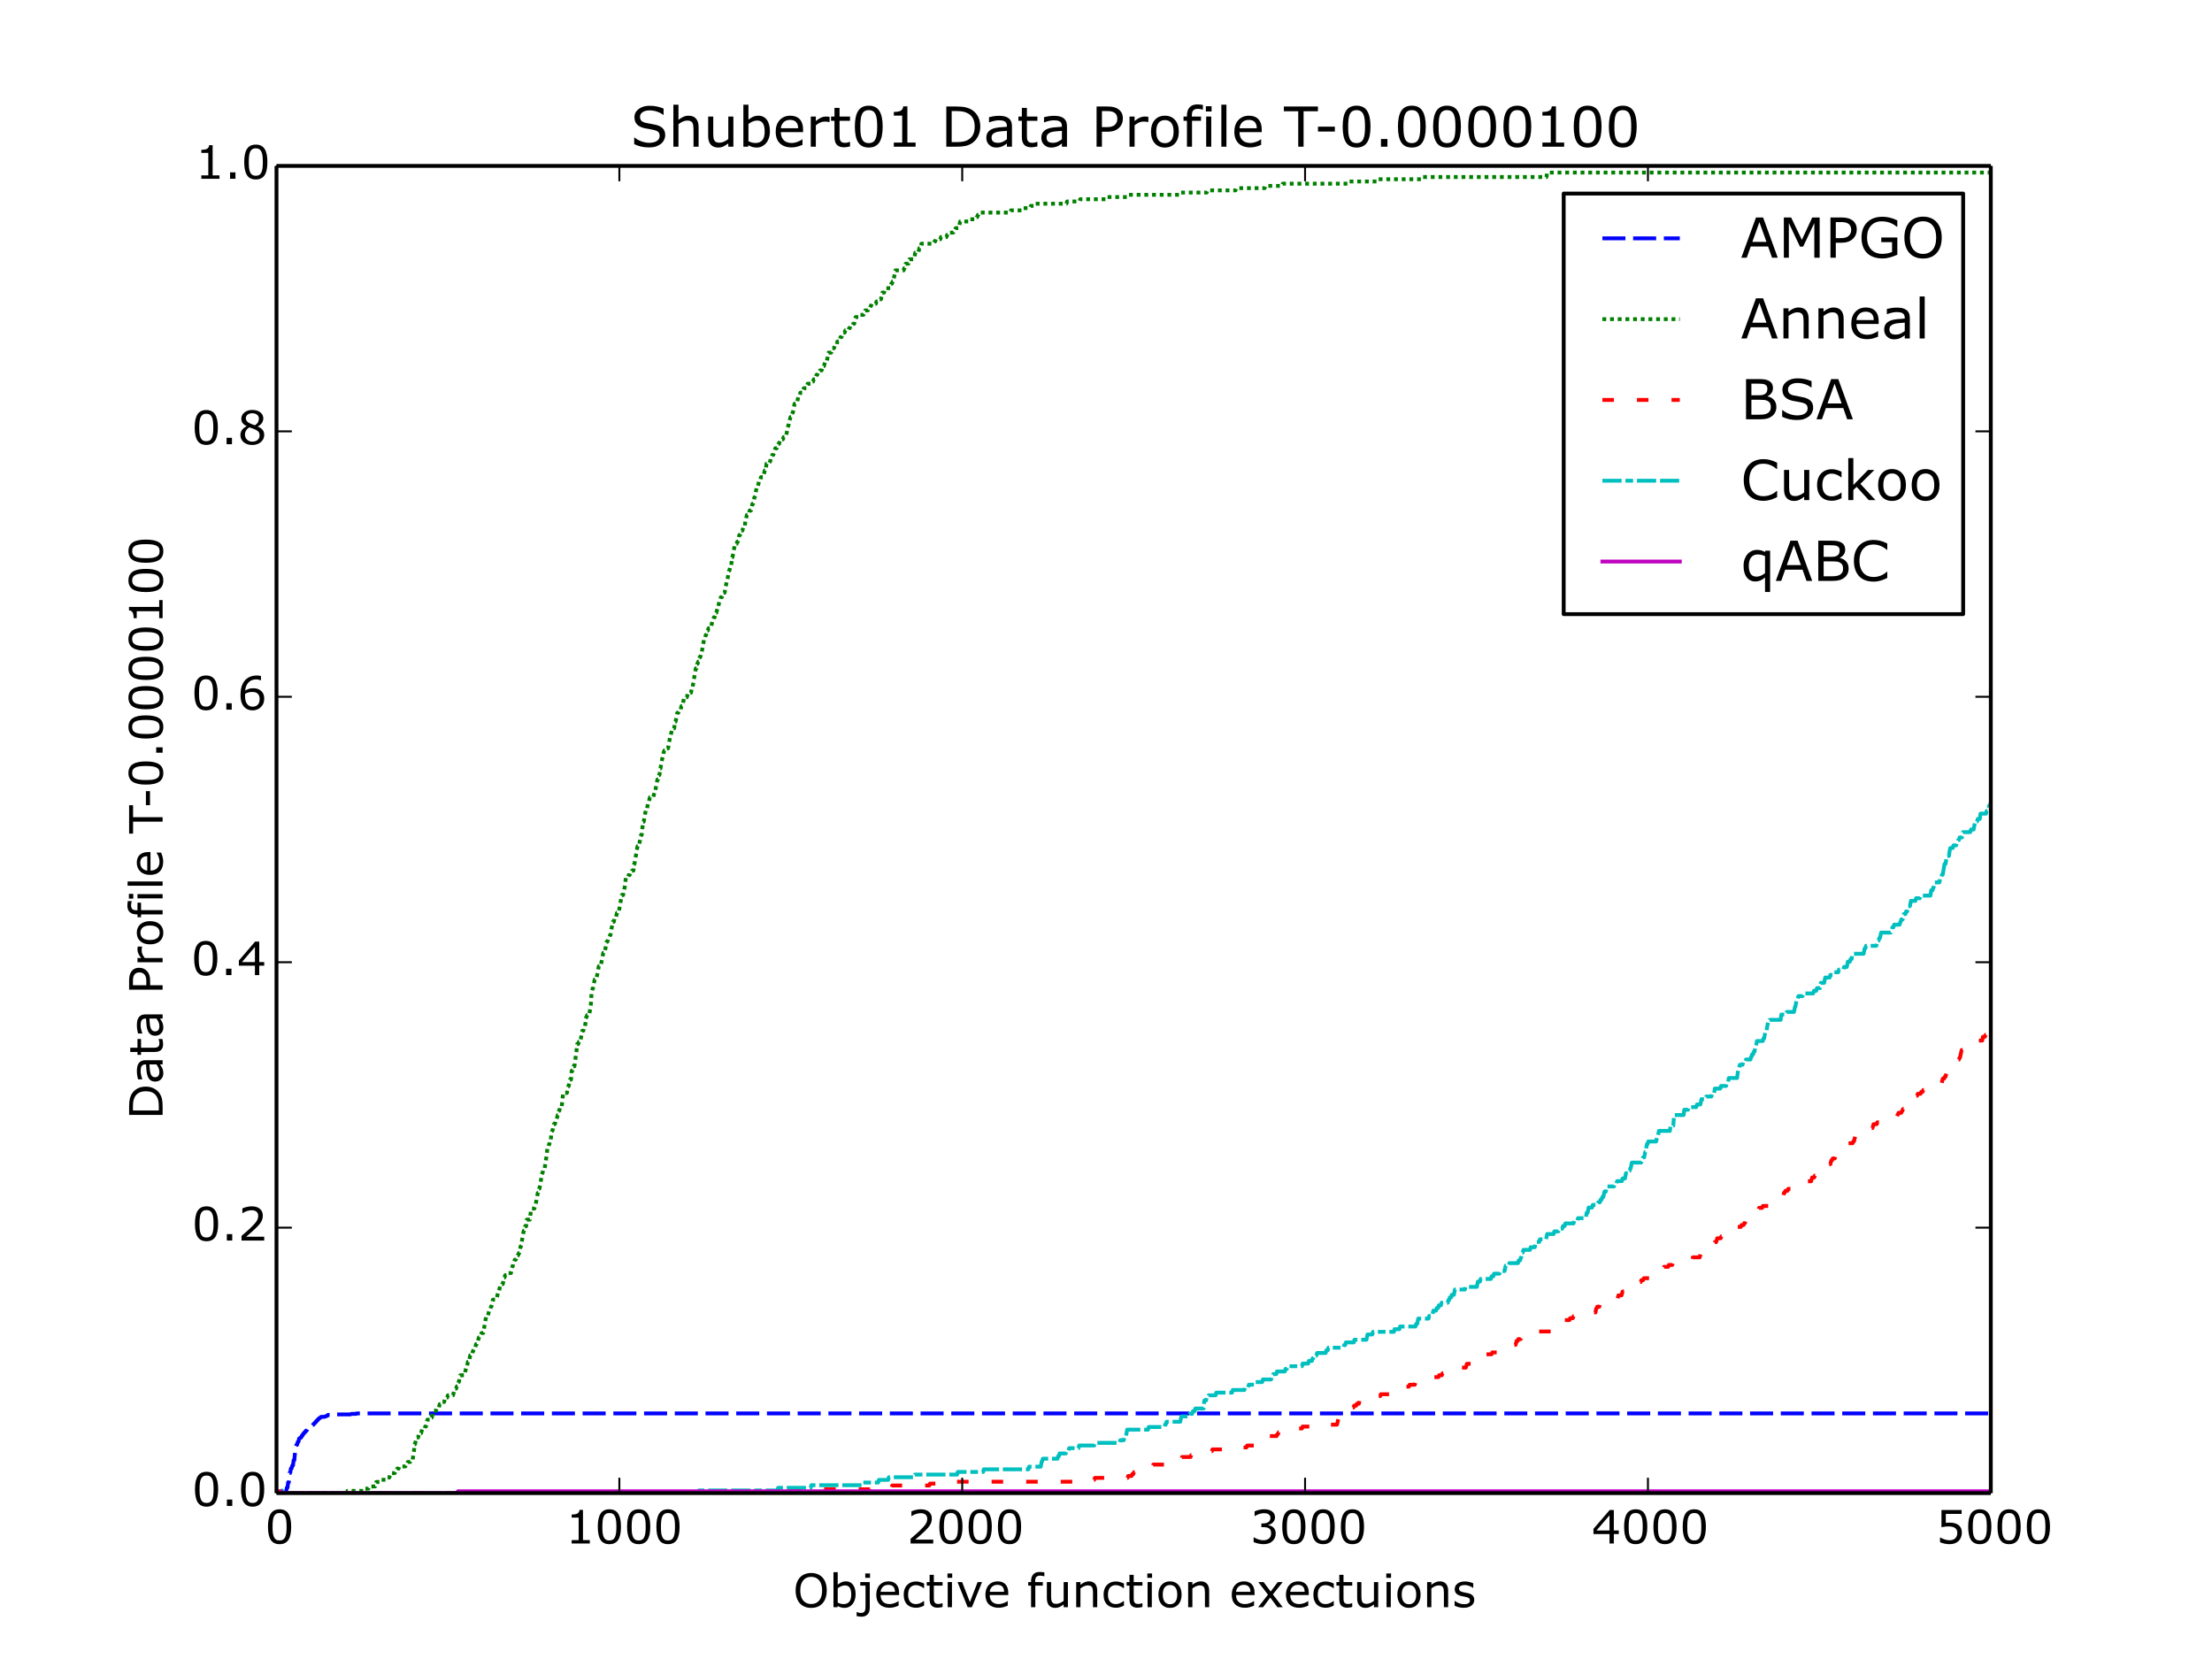 <?xml version="1.0" encoding="utf-8" standalone="no"?>
<!DOCTYPE svg PUBLIC "-//W3C//DTD SVG 1.1//EN"
  "http://www.w3.org/Graphics/SVG/1.1/DTD/svg11.dtd">
<!-- Created with matplotlib (http://matplotlib.org/) -->
<svg height="432pt" version="1.1" viewBox="0 0 576 432" width="576pt" xmlns="http://www.w3.org/2000/svg" xmlns:xlink="http://www.w3.org/1999/xlink">
 <defs>
  <style type="text/css">
*{stroke-linecap:butt;stroke-linejoin:round;}
  </style>
 </defs>
 <g id="figure_1">
  <g id="patch_1">
   <path d="
M0 432
L576 432
L576 0
L0 0
z
" style="fill:#ffffff;"/>
  </g>
  <g id="axes_1">
   <g id="patch_2">
    <path d="
M72 388.8
L518.4 388.8
L518.4 43.2
L72 43.2
z
" style="fill:#ffffff;"/>
   </g>
   <g id="line2d_1">
    <path clip-path="url(#p7ff5b81e1d)" d="
M72 388.672
L72.268 388.672
L72.446 388.8
L73.428 388.8
L73.607 388.672
L74.143 388.672
L74.321 388.544
L74.5 388.544
L74.678 387.391
L74.857 387.391
L75.035 385.982
L75.214 385.982
L75.393 383.548
L75.571 383.548
L75.75 382.395
L75.928 382.395
L76.107 381.627
L76.285 381.627
L76.464 380.218
L76.643 380.218
L76.821 378.296
L77 378.296
L77.178 376.247
L77.357 376.247
L77.535 375.478
L77.714 375.478
L77.892 374.581
L78.071 374.581
L78.25 374.325
L78.428 374.325
L78.607 373.813
L78.785 373.813
L78.964 373.301
L79.142 373.301
L79.321 372.916
L79.499 372.916
L79.678 372.532
L79.857 372.532
L80.035 372.02
L80.214 372.02
L80.392 371.891
L80.571 371.891
L80.749 371.507
L80.928 371.507
L81.107 371.251
L81.285 371.251
L81.464 370.995
L81.642 370.995
L81.821 370.611
L81.999 370.611
L82.178 370.226
L82.356 370.226
L82.535 369.842
L82.714 369.842
L82.892 369.458
L83.071 369.458
L83.249 369.201
L83.428 369.201
L83.606 368.945
L84.499 368.945
L84.678 368.817
L84.856 368.817
L85.035 368.689
L85.213 368.689
L85.392 368.433
L86.285 368.433
L86.463 368.305
L91.284 368.305
L91.463 368.177
L92.713 368.177
L92.891 368.049
L518.311 368.049
L518.311 368.049" style="fill:none;stroke:#0000ff;stroke-dasharray:6,2;stroke-dashoffset:0.0;"/>
   </g>
   <g id="line2d_2">
    <path clip-path="url(#p7ff5b81e1d)" d="
M72 388.8
L90.302 388.8
L90.481 388.221
L94.677 388.221
L94.856 387.642
L95.927 387.642
L96.106 387.063
L97.713 387.063
L97.981 385.906
L99.052 385.906
L99.23 385.327
L100.748 385.327
L100.927 384.748
L101.373 384.748
L101.552 384.169
L101.82 384.169
L101.998 383.59
L102.802 383.59
L102.98 383.011
L103.248 383.011
L103.427 382.432
L103.784 382.432
L103.962 381.853
L105.569 381.853
L105.748 381.274
L106.016 381.274
L106.194 380.695
L106.819 380.695
L106.998 380.117
L107.444 380.117
L107.801 377.801
L107.98 376.064
L108.069 376.064
L108.426 374.328
L108.873 374.328
L109.14 373.17
L109.676 373.17
L109.944 372.012
L110.569 372.012
L110.748 371.433
L110.926 371.433
L111.283 369.696
L111.908 369.696
L112.087 369.118
L112.444 369.118
L112.801 367.381
L113.515 367.381
L113.694 366.802
L114.229 366.802
L114.497 365.644
L114.944 365.644
L115.122 365.065
L115.658 365.065
L115.926 363.908
L116.461 363.908
L116.64 363.329
L117.979 363.329
L118.247 362.171
L118.336 362.171
L118.515 361.592
L118.783 361.592
L118.961 361.013
L119.14 361.013
L119.408 359.855
L119.497 359.855
L119.854 358.119
L121.015 358.119
L121.193 356.961
L121.461 355.803
L121.64 355.803
L121.818 354.645
L122.086 354.645
L122.443 352.909
L122.89 352.909
L123.157 351.751
L123.247 351.751
L123.425 351.172
L123.693 351.172
L123.961 350.014
L124.14 350.014
L124.318 349.435
L124.407 349.435
L124.675 348.277
L124.764 348.277
L124.943 347.698
L125.211 347.698
L125.389 347.12
L125.836 347.12
L126.639 342.488
L127.086 342.488
L127.354 341.331
L127.443 341.331
L127.621 340.752
L127.711 340.752
L127.889 340.173
L127.979 340.173
L128.336 338.436
L129.139 338.436
L129.318 337.857
L129.407 337.857
L129.764 336.121
L129.943 336.121
L130.211 334.963
L130.568 334.963
L130.746 334.384
L130.925 334.384
L131.282 332.647
L131.371 332.647
L131.55 332.068
L131.907 332.068
L132.085 331.489
L133.068 331.489
L133.425 329.753
L133.514 329.753
L133.692 328.595
L133.871 328.595
L134.05 328.016
L134.317 328.016
L134.496 327.437
L134.585 327.437
L134.764 326.858
L134.942 326.858
L135.121 326.279
L135.21 326.279
L135.567 324.543
L135.657 324.543
L136.371 320.49
L136.46 320.49
L136.728 319.333
L136.996 319.333
L137.174 317.596
L137.978 317.596
L138.246 315.28
L138.335 315.28
L138.514 314.702
L139.139 314.702
L139.317 314.123
L139.406 314.123
L140.031 310.649
L140.121 310.649
L140.388 309.491
L140.478 309.491
L141.192 305.439
L141.281 305.439
L141.549 304.281
L141.817 304.281
L142.353 300.808
L142.531 299.071
L142.71 299.071
L142.978 297.914
L143.067 297.914
L143.245 296.756
L143.424 296.756
L143.603 295.019
L143.781 294.44
L143.87 294.44
L144.228 292.704
L144.495 292.704
L144.763 291.546
L144.942 291.546
L145.21 290.388
L145.299 290.388
L145.567 289.23
L145.656 289.23
L145.835 288.072
L146.281 288.072
L146.638 284.599
L147.62 284.599
L147.977 282.862
L148.067 282.862
L148.424 281.126
L148.692 281.126
L148.87 278.81
L149.049 278.81
L149.316 277.652
L149.584 277.652
L150.12 273.6
L150.299 271.863
L150.566 271.863
L150.745 271.284
L151.102 271.284
L151.638 268.39
L151.906 268.39
L152.173 267.232
L152.352 267.232
L152.62 264.917
L152.709 264.917
L152.888 264.338
L153.423 264.338
L153.602 263.18
L153.87 261.443
L154.048 258.549
L154.316 257.391
L154.405 257.391
L154.852 255.075
L154.941 255.075
L155.12 254.496
L155.388 254.496
L155.923 251.602
L156.459 251.602
L156.637 250.444
L157.084 248.129
L157.441 248.129
L157.977 245.234
L158.155 245.234
L158.334 244.655
L158.423 244.655
L158.602 244.076
L158.691 244.076
L158.869 243.497
L158.959 243.497
L159.137 242.34
L159.584 240.024
L159.852 240.024
L160.03 238.866
L160.387 238.866
L160.655 237.709
L160.834 237.709
L161.012 237.13
L161.191 237.13
L161.905 233.077
L162.262 233.077
L162.441 231.92
L162.53 231.92
L162.708 230.762
L162.798 230.183
L162.976 228.446
L163.512 228.446
L163.691 227.867
L163.958 227.867
L164.137 227.288
L164.405 227.288
L164.583 226.71
L164.94 226.71
L165.119 224.973
L165.208 224.973
L166.012 220.342
L166.369 220.342
L166.905 217.447
L167.083 217.447
L167.44 213.974
L167.619 213.974
L168.244 210.501
L168.512 210.501
L168.69 209.343
L168.869 208.764
L168.958 208.764
L169.226 207.606
L170.119 207.606
L170.387 206.448
L170.565 206.448
L170.744 205.29
L171.19 202.975
L171.369 202.975
L171.636 201.817
L171.726 201.817
L171.904 200.08
L171.994 200.08
L172.172 198.923
L172.529 197.186
L172.619 197.186
L172.797 196.028
L172.976 195.449
L173.333 195.449
L173.511 194.87
L173.958 194.87
L174.583 191.397
L174.672 191.397
L174.94 190.239
L175.118 190.239
L175.297 189.66
L175.565 189.66
L175.743 187.924
L175.922 187.924
L176.368 185.608
L176.636 185.608
L176.815 185.029
L177.172 185.029
L177.44 183.871
L177.708 183.871
L178.154 181.556
L178.868 181.556
L179.136 180.398
L179.94 180.398
L180.118 179.24
L180.297 179.24
L181.189 174.03
L181.368 174.03
L181.547 172.872
L181.636 172.872
L181.814 172.293
L181.993 172.293
L182.172 171.136
L182.35 171.136
L182.618 169.978
L182.707 169.978
L183.332 166.505
L183.511 166.505
L183.779 165.347
L183.868 165.347
L184.046 164.189
L184.314 164.189
L184.493 163.61
L185.118 163.61
L185.564 161.294
L185.743 161.294
L185.921 160.716
L186.1 160.716
L186.368 159.558
L186.546 159.558
L186.814 158.4
L186.993 158.4
L187.171 157.242
L187.35 156.663
L187.439 156.663
L187.707 155.506
L187.975 155.506
L188.153 154.927
L188.243 154.927
L188.421 154.348
L188.689 154.348
L189.225 151.453
L189.314 151.453
L189.85 148.559
L189.939 148.559
L190.207 147.401
L190.385 147.401
L190.653 145.085
L190.742 145.085
L191.278 142.191
L191.546 142.191
L191.724 141.612
L191.814 141.612
L191.992 141.033
L192.171 141.033
L192.528 139.296
L192.707 139.296
L192.974 138.139
L193.332 138.139
L193.599 136.981
L193.956 136.981
L194.135 135.244
L194.224 135.244
L194.492 134.086
L194.939 134.086
L195.206 132.929
L195.564 132.929
L195.921 131.192
L196.099 131.192
L196.456 129.455
L196.546 129.455
L196.992 127.14
L197.26 127.14
L197.617 125.403
L197.885 125.403
L198.153 124.245
L198.778 124.245
L199.135 122.509
L199.403 122.509
L199.581 120.772
L200.295 120.772
L200.474 120.193
L200.563 120.193
L200.742 119.035
L200.92 119.035
L201.099 118.456
L201.367 118.456
L201.635 117.298
L201.724 117.298
L201.902 116.72
L202.26 116.72
L202.438 116.141
L202.527 116.141
L202.706 115.562
L202.884 115.562
L203.152 114.404
L203.867 114.404
L204.045 113.825
L204.402 113.825
L204.581 113.246
L204.759 113.246
L205.206 110.931
L205.295 110.931
L205.474 109.773
L205.563 109.773
L205.831 108.615
L206.099 108.615
L206.366 107.457
L206.456 107.457
L206.902 105.142
L207.17 105.142
L207.348 104.563
L207.616 104.563
L207.973 102.826
L208.241 102.826
L208.42 102.247
L209.045 102.247
L209.313 101.089
L210.027 101.089
L210.295 99.932
L211.277 99.932
L211.455 99.353
L211.723 99.353
L211.902 98.774
L212.348 98.774
L212.616 97.616
L212.795 97.616
L212.973 97.037
L213.33 97.037
L213.509 96.458
L213.955 96.458
L214.223 95.3
L214.58 95.3
L214.848 94.143
L215.294 94.143
L215.741 91.827
L216.455 91.827
L216.723 90.669
L217.169 90.669
L217.348 90.091
L217.794 90.091
L218.062 88.933
L218.598 88.933
L218.866 87.775
L219.133 87.775
L219.312 87.196
L219.401 87.196
L219.58 86.617
L219.937 86.617
L220.116 86.038
L220.919 86.038
L221.098 85.459
L221.276 85.459
L221.455 84.88
L221.99 84.88
L222.169 84.302
L222.437 84.302
L222.794 82.565
L223.776 82.565
L223.955 81.986
L224.847 81.986
L225.026 81.407
L225.115 81.407
L225.294 80.828
L226.008 80.828
L226.187 80.249
L226.544 80.249
L226.722 79.67
L226.812 79.67
L226.99 79.091
L228.061 79.091
L228.24 78.513
L228.508 78.513
L228.686 77.934
L229.401 77.934
L229.758 76.197
L230.204 76.197
L230.383 75.618
L230.472 75.618
L230.651 75.039
L231.811 75.039
L232.079 73.881
L232.258 73.881
L232.436 73.302
L232.615 73.302
L233.15 70.408
L235.293 70.408
L235.472 69.829
L235.561 69.829
L235.829 68.671
L236.543 68.671
L236.811 67.514
L237.882 67.514
L238.061 66.935
L238.15 66.935
L238.329 65.777
L239.132 65.777
L239.4 64.619
L239.668 64.619
L239.936 63.461
L243.15 63.461
L243.328 62.882
L243.507 62.882
L243.685 62.303
L244.846 62.303
L245.025 61.725
L246.453 61.725
L246.632 61.146
L246.721 61.146
L246.9 60.567
L248.239 60.567
L248.417 59.988
L248.685 59.988
L248.864 59.409
L249.667 59.409
L250.024 57.672
L252.256 57.672
L252.435 57.093
L254.131 57.093
L254.31 56.515
L254.488 56.515
L254.667 55.936
L254.756 55.936
L254.935 55.357
L263.059 55.357
L263.238 54.778
L266.005 54.778
L266.184 54.199
L268.237 54.199
L268.416 53.62
L269.398 53.62
L269.577 53.041
L277.701 53.041
L277.88 52.462
L281.094 52.462
L281.272 51.883
L288.147 51.883
L288.325 51.304
L293.593 51.304
L293.772 50.726
L307.253 50.726
L307.431 50.147
L314.217 50.147
L314.395 49.568
L321.716 49.568
L321.895 48.989
L329.305 48.989
L329.484 48.41
L333.858 48.41
L334.037 47.831
L351 47.831
L351.179 47.252
L358.5 47.252
L358.678 46.673
L370.106 46.673
L370.284 46.094
L402.693 46.094
L402.872 44.937
L518.311 44.937
L518.311 44.937" style="fill:none;stroke:#008000;stroke-dasharray:1,1;stroke-dashoffset:0.0;"/>
   </g>
   <g id="line2d_3">
    <path clip-path="url(#p7ff5b81e1d)" d="
M72 388.8
L72.268 388.8
L72.446 388.305
L73.071 388.305
L73.25 388.8
L200.474 388.8
L200.652 388.305
L205.831 388.305
L206.009 387.81
L226.544 387.81
L226.722 387.315
L232.168 387.315
L232.347 386.819
L241.989 386.819
L242.168 386.324
L246.185 386.324
L246.364 385.829
L283.951 385.829
L284.129 385.334
L284.933 385.334
L285.111 384.839
L293.593 384.839
L293.772 384.344
L294.664 384.344
L294.843 383.849
L295.111 383.849
L295.289 383.354
L295.914 383.354
L296.093 382.858
L298.593 382.858
L298.771 382.363
L299.218 382.363
L299.396 381.868
L300.11 381.868
L300.289 381.373
L303.235 381.373
L303.414 380.878
L306.271 380.878
L306.449 380.383
L307.61 380.383
L307.788 379.393
L310.02 379.393
L310.199 378.897
L311.985 378.897
L312.163 378.402
L315.02 378.402
L315.199 377.907
L315.556 377.907
L315.734 377.412
L318.948 377.412
L319.127 376.917
L324.573 376.917
L324.752 376.422
L326.805 376.422
L326.984 375.927
L327.787 375.927
L327.966 375.432
L328.144 375.432
L328.323 374.936
L329.484 374.936
L329.751 373.946
L332.43 373.946
L332.608 373.451
L332.787 373.451
L332.965 372.956
L334.305 372.956
L334.483 372.461
L335.555 372.461
L335.733 371.966
L339.036 371.966
L339.215 371.47
L343.322 371.47
L343.5 370.975
L348.143 370.975
L348.5 369.49
L348.857 369.49
L349.036 368.995
L349.661 368.995
L349.929 368.005
L350.643 368.005
L350.821 367.509
L351.536 367.509
L351.714 367.014
L351.804 367.014
L351.982 366.519
L352.428 366.519
L352.607 366.024
L353.143 366.024
L353.321 365.529
L353.857 365.529
L354.036 364.539
L356.357 364.539
L356.535 364.044
L357.696 364.044
L357.875 363.548
L359.392 363.548
L359.571 363.053
L362.874 363.053
L363.142 362.063
L363.588 362.063
L363.767 361.568
L364.571 361.568
L364.749 361.073
L366.892 361.073
L367.07 360.578
L368.41 360.578
L368.588 360.083
L368.767 360.083
L368.945 359.587
L369.66 359.587
L369.838 359.092
L370.82 359.092
L370.999 358.597
L374.57 358.597
L374.748 358.102
L375.463 358.102
L375.641 357.607
L376.713 357.607
L376.98 356.617
L379.123 356.617
L379.302 356.121
L381.712 356.121
L381.98 355.131
L384.48 355.131
L384.659 354.636
L385.462 354.636
L385.641 354.141
L385.819 354.141
L385.998 353.151
L386.891 353.151
L387.069 352.656
L388.408 352.656
L388.587 352.16
L389.926 352.16
L390.105 351.665
L390.462 351.665
L390.64 351.17
L390.997 351.17
L391.176 350.675
L391.801 350.675
L391.98 350.18
L394.658 350.18
L394.926 349.19
L395.194 349.19
L395.372 348.695
L395.997 348.695
L396.176 348.199
L396.801 348.199
L396.979 347.704
L398.586 347.704
L398.854 346.714
L404.479 346.714
L404.657 346.219
L405.907 346.219
L406.086 345.724
L406.354 345.724
L406.621 344.734
L406.8 344.734
L406.979 343.743
L408.675 343.743
L408.853 343.248
L409.568 343.248
L409.746 342.753
L411.8 342.753
L411.978 342.258
L412.692 342.258
L412.871 341.763
L415.46 341.763
L415.639 340.772
L415.728 340.772
L415.907 340.277
L416.442 340.277
L416.799 338.792
L418.942 338.792
L419.121 338.297
L421.174 338.297
L421.442 337.307
L422.245 337.307
L422.513 336.316
L423.138 336.316
L423.406 335.326
L424.477 335.326
L424.656 334.831
L425.46 334.831
L425.638 334.336
L426.888 334.336
L427.067 333.841
L427.245 333.841
L427.424 333.346
L427.87 333.346
L428.049 332.85
L431.352 332.85
L431.531 332.355
L431.798 332.355
L432.156 330.87
L432.602 330.87
L432.78 330.375
L433.138 330.375
L433.316 329.88
L434.388 329.88
L434.566 329.385
L435.459 329.385
L435.637 328.889
L436.352 328.889
L436.53 328.394
L440.548 328.394
L440.816 327.404
L442.601 327.404
L442.869 326.414
L442.958 326.414
L443.316 324.928
L443.405 324.928
L443.583 324.433
L445.815 324.433
L445.994 323.938
L446.351 323.938
L446.53 323.443
L446.887 323.443
L447.155 322.453
L448.047 322.453
L448.226 321.958
L448.404 321.958
L448.583 321.462
L449.297 321.462
L449.476 320.967
L450.101 320.967
L450.369 319.977
L451.708 319.977
L451.886 319.482
L453.315 319.482
L453.493 318.987
L454.029 318.987
L454.208 318.492
L454.386 318.492
L454.565 317.501
L454.833 317.501
L455.011 317.006
L456.172 317.006
L456.35 316.511
L457.065 316.511
L457.243 316.016
L457.422 316.016
L457.6 315.521
L457.868 315.521
L458.047 314.531
L458.85 314.531
L459.029 314.036
L461.439 314.036
L461.618 313.54
L462.243 313.54
L462.421 313.045
L462.779 313.045
L462.957 312.55
L463.046 312.55
L463.225 312.055
L463.85 312.055
L464.028 311.56
L464.296 311.56
L464.564 310.57
L464.743 310.57
L464.921 310.074
L465.457 310.074
L465.636 309.579
L466.35 309.579
L466.528 309.084
L466.707 309.084
L466.975 308.094
L467.421 308.094
L467.6 307.599
L471.617 307.599
L471.885 306.609
L472.421 306.609
L472.599 306.113
L472.689 306.113
L472.867 304.628
L473.581 304.628
L473.76 304.133
L474.831 304.133
L475.01 303.638
L475.367 303.638
L475.546 303.143
L476.617 303.143
L476.885 302.152
L477.063 302.152
L477.242 301.657
L477.778 301.657
L478.045 300.667
L478.224 300.667
L478.403 300.172
L478.492 300.172
L478.67 299.677
L479.028 299.677
L479.206 299.182
L479.652 299.182
L479.831 298.687
L479.92 298.687
L480.099 298.191
L480.813 298.191
L480.992 297.696
L482.42 297.696
L482.599 297.201
L482.777 297.201
L483.134 295.716
L483.224 295.716
L483.492 294.726
L485.277 294.726
L485.456 294.23
L486.973 294.23
L487.152 293.735
L487.598 293.735
L487.866 292.745
L488.67 292.745
L488.848 292.25
L490.277 292.25
L490.455 291.755
L493.044 291.755
L493.223 290.764
L493.937 290.764
L494.116 290.269
L494.205 290.269
L494.384 289.774
L495.098 289.774
L495.276 289.279
L495.366 289.279
L495.544 288.784
L495.901 288.784
L496.08 287.794
L496.259 287.794
L496.437 286.803
L496.616 286.308
L497.241 286.308
L497.419 285.813
L498.58 285.813
L498.758 285.318
L499.205 285.318
L499.383 284.823
L500.098 284.823
L500.276 284.328
L500.633 284.328
L500.812 283.833
L502.24 283.833
L502.419 283.338
L503.937 283.338
L504.115 282.842
L504.383 282.842
L504.562 282.347
L505.544 282.347
L505.901 280.862
L506.258 280.862
L506.436 280.367
L506.615 280.367
L506.972 278.881
L507.329 278.881
L507.508 278.386
L507.597 278.386
L507.776 277.396
L508.311 277.396
L508.49 276.901
L508.668 276.901
L508.847 276.406
L509.026 276.406
L509.204 275.911
L510.097 275.911
L510.276 275.415
L510.365 275.415
L510.811 273.435
L512.418 273.435
L512.597 272.94
L513.579 272.94
L513.757 272.445
L514.025 272.445
L514.204 271.95
L514.472 271.95
L514.74 270.959
L516.168 270.959
L516.347 269.969
L516.882 269.969
L517.061 269.474
L517.686 269.474
L517.864 268.979
L518.221 268.979
L518.311 268.484
L518.311 268.484" style="fill:none;stroke:#ff0000;stroke-dasharray:3,6;stroke-dashoffset:0.0;"/>
   </g>
   <g id="line2d_4">
    <path clip-path="url(#p7ff5b81e1d)" d="
M72 388.8
L73.25 388.8
L73.428 388.112
L73.607 388.8
L181.814 388.8
L181.993 388.112
L202.438 388.112
L202.617 387.423
L211.098 387.423
L211.277 386.735
L224.58 386.735
L224.758 386.046
L228.686 386.046
L228.865 385.358
L231.276 385.358
L231.454 384.669
L238.061 384.669
L238.239 383.981
L249.221 383.981
L249.399 383.292
L256.006 383.292
L256.185 382.604
L267.791 382.604
L267.97 381.916
L271.005 381.916
L271.273 380.539
L271.362 380.539
L271.541 379.85
L275.38 379.85
L275.558 379.162
L275.737 379.162
L275.916 378.473
L277.523 378.473
L277.701 377.785
L278.237 377.785
L278.415 377.096
L280.826 377.096
L281.004 376.408
L284.933 376.408
L285.111 375.72
L291.54 375.72
L291.718 375.031
L292.611 375.031
L292.789 374.343
L293.147 374.343
L293.504 372.277
L298.95 372.277
L299.128 371.589
L303.235 371.589
L303.414 370.9
L303.592 370.9
L303.771 370.212
L307.342 370.212
L307.61 368.835
L309.574 368.835
L309.753 368.147
L310.467 368.147
L310.645 367.458
L311.092 367.458
L311.27 366.77
L313.413 366.77
L313.592 364.704
L314.038 364.704
L314.217 364.016
L314.574 364.016
L314.752 363.327
L316.538 363.327
L316.716 362.639
L320.823 362.639
L321.002 361.951
L324.037 361.951
L324.216 361.262
L325.02 361.262
L325.198 360.574
L326.716 360.574
L326.894 359.885
L328.68 359.885
L328.859 359.197
L331.001 359.197
L331.18 358.508
L331.358 358.508
L331.537 357.82
L332.34 357.82
L332.519 357.131
L334.572 357.131
L334.751 356.443
L335.108 356.443
L335.287 355.755
L339.036 355.755
L339.215 355.066
L340.644 355.066
L340.822 354.378
L341.626 354.378
L341.804 353.689
L341.983 353.689
L342.161 353.001
L342.786 353.001
L342.965 352.312
L345.197 352.312
L345.375 351.624
L345.732 351.624
L345.911 350.935
L349.839 350.935
L350.018 350.247
L350.286 350.247
L350.464 349.559
L352.518 349.559
L352.696 348.87
L355.821 348.87
L356.089 347.493
L357.339 347.493
L357.517 346.805
L362.964 346.805
L363.142 346.116
L364.392 346.116
L364.571 345.428
L368.588 345.428
L368.767 344.739
L369.035 344.739
L369.302 343.363
L371.981 343.363
L372.159 342.674
L372.963 342.674
L373.231 341.297
L373.945 341.297
L374.124 340.609
L374.481 340.609
L374.659 339.92
L375.195 339.92
L375.373 339.232
L376.98 339.232
L377.159 338.543
L377.338 338.543
L377.516 337.855
L377.873 337.855
L378.052 337.167
L378.588 337.167
L378.855 335.79
L381.444 335.79
L381.623 335.101
L384.569 335.101
L384.837 333.724
L385.373 333.724
L385.551 333.036
L388.23 333.036
L388.408 332.347
L388.855 332.347
L389.033 331.659
L390.462 331.659
L390.64 330.971
L391.801 330.971
L392.069 329.594
L392.872 329.594
L393.051 328.905
L395.283 328.905
L395.461 328.217
L395.819 328.217
L395.997 327.528
L396.086 327.528
L396.354 326.151
L396.533 326.151
L396.711 325.463
L398.408 325.463
L398.586 324.775
L399.658 324.775
L399.925 323.398
L400.818 323.398
L400.997 322.709
L402.604 322.709
L402.872 321.332
L404.568 321.332
L404.747 320.644
L405.818 320.644
L405.996 319.955
L406.8 319.955
L406.979 319.267
L407.425 319.267
L407.604 318.578
L409.746 318.578
L409.925 317.89
L410.728 317.89
L410.907 317.202
L412.96 317.202
L413.139 315.825
L413.407 315.825
L413.675 314.448
L414.567 314.448
L414.746 313.759
L415.996 313.759
L416.174 313.071
L416.621 313.071
L416.799 312.382
L417.067 312.382
L417.246 311.694
L417.514 311.694
L417.781 310.317
L418.139 310.317
L418.406 308.94
L420.281 308.94
L420.46 308.252
L420.906 308.252
L421.085 307.563
L422.335 307.563
L422.513 306.875
L423.138 306.875
L423.406 305.498
L424.12 305.498
L424.299 304.81
L424.388 304.81
L424.567 304.121
L424.656 304.121
L424.924 302.744
L427.334 302.744
L427.513 302.056
L427.692 302.056
L427.87 301.367
L428.138 301.367
L428.406 299.99
L428.495 299.99
L428.852 297.925
L429.031 297.925
L429.209 297.237
L431.263 297.237
L431.531 295.86
L431.709 295.86
L431.977 294.483
L434.834 294.483
L435.012 293.106
L435.727 293.106
L435.905 290.352
L438.405 290.352
L438.584 288.975
L439.566 288.975
L439.744 288.287
L441.708 288.287
L441.887 287.598
L442.78 287.598
L443.048 286.222
L444.119 286.222
L444.298 285.533
L445.637 285.533
L445.815 284.845
L446.351 284.845
L446.53 283.468
L447.958 283.468
L448.137 282.779
L449.476 282.779
L449.654 282.091
L449.922 282.091
L450.19 280.714
L452.333 280.714
L452.511 279.337
L452.779 277.96
L452.868 277.96
L453.047 277.272
L453.761 277.272
L453.94 276.583
L454.476 276.583
L454.654 275.895
L455.815 275.895
L455.993 275.206
L456.083 275.206
L456.261 274.518
L456.529 274.518
L456.708 273.829
L456.886 273.829
L457.065 272.453
L457.243 272.453
L457.511 271.076
L459.029 271.076
L459.207 270.387
L459.386 270.387
L459.743 268.322
L460.011 268.322
L460.368 266.257
L460.636 266.257
L460.814 265.568
L463.671 265.568
L463.85 264.191
L465.1 264.191
L465.278 263.503
L467.153 263.503
L467.421 262.126
L467.51 262.126
L467.868 260.061
L468.135 260.061
L468.314 259.372
L469.385 259.372
L469.564 258.684
L472.153 258.684
L472.332 257.995
L472.956 257.995
L473.135 257.307
L473.939 257.307
L474.117 255.93
L475.01 255.93
L475.278 254.553
L476.438 254.553
L476.617 253.865
L477.242 253.865
L477.42 253.176
L478.67 253.176
L478.849 252.488
L480.01 252.488
L480.188 251.799
L480.902 251.799
L481.17 250.422
L481.706 250.422
L481.884 249.734
L482.152 249.734
L482.42 248.357
L485.277 248.357
L485.545 246.98
L485.724 246.98
L485.902 246.292
L488.58 246.292
L488.759 245.603
L488.848 245.603
L489.027 244.915
L489.205 244.915
L489.384 244.226
L489.563 244.226
L489.83 242.849
L492.33 242.849
L492.509 242.161
L492.598 242.161
L492.777 241.473
L493.044 241.473
L493.223 240.784
L494.652 240.784
L494.83 240.096
L494.919 240.096
L495.098 239.407
L495.455 239.407
L495.723 238.03
L496.169 238.03
L496.348 237.342
L496.616 237.342
L496.884 235.965
L497.33 235.965
L497.598 234.588
L498.758 234.588
L498.937 233.9
L499.919 233.9
L500.098 233.211
L502.687 233.211
L502.865 231.834
L503.222 231.834
L503.401 231.146
L503.49 231.146
L503.758 229.769
L505.008 229.769
L505.276 228.392
L505.544 228.392
L505.722 227.704
L505.901 227.704
L506.347 224.95
L506.615 224.95
L506.972 222.884
L507.508 222.884
L507.686 221.508
L507.865 220.819
L508.49 220.819
L508.668 220.131
L509.383 220.131
L509.561 219.442
L509.74 219.442
L509.918 218.754
L510.097 218.754
L510.276 218.065
L510.9 218.065
L511.168 216.688
L513.043 216.688
L513.222 216
L513.936 216
L514.293 213.935
L514.829 213.935
L515.007 213.246
L515.543 213.246
L515.722 211.869
L517.15 211.869
L517.329 211.181
L517.686 211.181
L517.954 209.804
L518.221 209.804
L518.311 209.116
L518.311 209.116" style="fill:none;stroke:#00bfbf;stroke-dasharray:5,1,2,1,5,1;stroke-dashoffset:0.0;"/>
   </g>
   <g id="line2d_5">
    <path clip-path="url(#p7ff5b81e1d)" d="
M72 388.8
L73.071 388.8
L73.25 388.326
L73.428 388.8
L119.051 388.8
L119.229 388.326
L518.311 388.326
L518.311 388.326" style="fill:none;stroke:#bf00bf;stroke-linecap:square;"/>
   </g>
   <g id="matplotlib.axis_1">
    <g id="xtick_1">
     <g id="line2d_6">
      <defs>
       <path d="
M0 0
L0 -4" id="mc7db9fdffb" style="stroke:#000000;stroke-width:0.5;"/>
      </defs>
      <g>
       <use style="stroke:#000000;stroke-width:0.5;" x="72.0" xlink:href="#mc7db9fdffb" y="388.8"/>
      </g>
     </g>
     <g id="line2d_7">
      <defs>
       <path d="
M0 0
L0 4" id="m5a7d422ac3" style="stroke:#000000;stroke-width:0.5;"/>
      </defs>
      <g>
       <use style="stroke:#000000;stroke-width:0.5;" x="72.0" xlink:href="#m5a7d422ac3" y="43.2"/>
      </g>
     </g>
     <g id="text_1">
      <!-- 0 -->
      <defs>
       <path d="
M56.984 36.375
Q56.984 16.797 50.859 7.641
Q44.734 -1.516 31.844 -1.516
Q18.75 -1.516 12.719 7.766
Q6.688 17.047 6.688 36.281
Q6.688 55.672 12.781 64.922
Q18.891 74.172 31.844 74.172
Q44.922 74.172 50.953 64.766
Q56.984 55.375 56.984 36.375
M44.141 14.203
Q45.844 18.172 46.453 23.516
Q47.078 28.859 47.078 36.375
Q47.078 43.797 46.453 49.266
Q45.844 54.734 44.094 58.547
Q42.391 62.312 39.422 64.203
Q36.469 66.109 31.844 66.109
Q27.25 66.109 24.234 64.203
Q21.234 62.312 19.484 58.453
Q17.828 54.828 17.219 49.016
Q16.609 43.219 16.609 36.281
Q16.609 28.656 17.141 23.531
Q17.672 18.406 19.438 14.359
Q21.047 10.547 24 8.547
Q26.953 6.547 31.844 6.547
Q36.422 6.547 39.453 8.453
Q42.484 10.359 44.141 14.203" id="Verdana-30"/>
      </defs>
      <g transform="translate(68.982 401.918)scale(0.12 -0.12)">
       <use xlink:href="#Verdana-30"/>
      </g>
     </g>
    </g>
    <g id="xtick_2">
     <g id="line2d_8">
      <g>
       <use style="stroke:#000000;stroke-width:0.5;" x="161.28" xlink:href="#mc7db9fdffb" y="388.8"/>
      </g>
     </g>
     <g id="line2d_9">
      <g>
       <use style="stroke:#000000;stroke-width:0.5;" x="161.28" xlink:href="#m5a7d422ac3" y="43.2"/>
      </g>
     </g>
     <g id="text_2">
      <!-- 1000 -->
      <defs>
       <path d="
M52.938 0
L13.578 0
L13.578 7.422
L28.719 7.422
L28.719 56.156
L13.578 56.156
L13.578 62.797
Q16.656 62.797 20.172 63.297
Q23.688 63.812 25.484 64.797
Q27.734 66.016 29.031 67.891
Q30.328 69.781 30.516 72.953
L38.094 72.953
L38.094 7.422
L52.938 7.422
z
" id="Verdana-31"/>
      </defs>
      <g transform="translate(147.232 401.918)scale(0.12 -0.12)">
       <use xlink:href="#Verdana-31"/>
       <use x="63.574" xlink:href="#Verdana-30"/>
       <use x="127.148" xlink:href="#Verdana-30"/>
       <use x="190.723" xlink:href="#Verdana-30"/>
      </g>
     </g>
    </g>
    <g id="xtick_3">
     <g id="line2d_10">
      <g>
       <use style="stroke:#000000;stroke-width:0.5;" x="250.56" xlink:href="#mc7db9fdffb" y="388.8"/>
      </g>
     </g>
     <g id="line2d_11">
      <g>
       <use style="stroke:#000000;stroke-width:0.5;" x="250.56" xlink:href="#m5a7d422ac3" y="43.2"/>
      </g>
     </g>
     <g id="text_3">
      <!-- 2000 -->
      <defs>
       <path d="
M57.078 0
L7.859 0
L7.859 10.203
Q12.984 14.594 18.141 18.984
Q23.297 23.391 27.734 27.734
Q37.109 36.812 40.578 42.156
Q44.047 47.516 44.047 53.719
Q44.047 59.375 40.312 62.562
Q36.578 65.766 29.891 65.766
Q25.438 65.766 20.266 64.203
Q15.094 62.641 10.156 59.422
L9.672 59.422
L9.672 69.672
Q13.141 71.391 18.922 72.797
Q24.703 74.219 30.125 74.219
Q41.312 74.219 47.656 68.812
Q54 63.422 54 54.203
Q54 50.047 52.953 46.453
Q51.906 42.875 49.859 39.656
Q47.953 36.625 45.391 33.688
Q42.828 30.766 39.156 27.203
Q33.938 22.078 28.359 17.266
Q22.797 12.453 17.969 8.344
L57.078 8.344
z
" id="Verdana-32"/>
      </defs>
      <g transform="translate(236.168 401.918)scale(0.12 -0.12)">
       <use xlink:href="#Verdana-32"/>
       <use x="63.574" xlink:href="#Verdana-30"/>
       <use x="127.148" xlink:href="#Verdana-30"/>
       <use x="190.723" xlink:href="#Verdana-30"/>
      </g>
     </g>
    </g>
    <g id="xtick_4">
     <g id="line2d_12">
      <g>
       <use style="stroke:#000000;stroke-width:0.5;" x="339.84" xlink:href="#mc7db9fdffb" y="388.8"/>
      </g>
     </g>
     <g id="line2d_13">
      <g>
       <use style="stroke:#000000;stroke-width:0.5;" x="339.84" xlink:href="#m5a7d422ac3" y="43.2"/>
      </g>
     </g>
     <g id="text_4">
      <!-- 3000 -->
      <defs>
       <path d="
M50.688 35.016
Q53.031 32.906 54.547 29.734
Q56.062 26.562 56.062 21.531
Q56.062 16.547 54.25 12.391
Q52.438 8.25 49.172 5.172
Q45.516 1.766 40.547 0.125
Q35.594 -1.516 29.688 -1.516
Q23.641 -1.516 17.781 -0.062
Q11.922 1.375 8.156 3.078
L8.156 13.281
L8.891 13.281
Q13.031 10.547 18.641 8.734
Q24.266 6.938 29.5 6.938
Q32.562 6.938 36.031 7.953
Q39.5 8.984 41.656 10.984
Q43.891 13.141 44.984 15.719
Q46.094 18.312 46.094 22.266
Q46.094 26.172 44.844 28.734
Q43.609 31.297 41.406 32.766
Q39.203 34.281 36.078 34.844
Q32.953 35.406 29.344 35.406
L24.953 35.406
L24.953 43.5
L28.375 43.5
Q35.797 43.5 40.203 46.594
Q44.625 49.703 44.625 55.672
Q44.625 58.297 43.5 60.266
Q42.391 62.25 40.375 63.531
Q38.281 64.797 35.891 65.281
Q33.5 65.766 30.469 65.766
Q25.828 65.766 20.594 64.109
Q15.375 62.453 10.75 59.422
L10.25 59.422
L10.25 69.625
Q13.719 71.344 19.5 72.781
Q25.297 74.219 30.719 74.219
Q36.031 74.219 40.078 73.234
Q44.141 72.266 47.406 70.125
Q50.922 67.781 52.734 64.453
Q54.547 61.141 54.547 56.688
Q54.547 50.641 50.266 46.125
Q46 41.609 40.188 40.438
L40.188 39.75
Q42.531 39.359 45.547 38.109
Q48.578 36.859 50.688 35.016" id="Verdana-33"/>
      </defs>
      <g transform="translate(325.466 401.918)scale(0.12 -0.12)">
       <use xlink:href="#Verdana-33"/>
       <use x="63.574" xlink:href="#Verdana-30"/>
       <use x="127.148" xlink:href="#Verdana-30"/>
       <use x="190.723" xlink:href="#Verdana-30"/>
      </g>
     </g>
    </g>
    <g id="xtick_5">
     <g id="line2d_14">
      <g>
       <use style="stroke:#000000;stroke-width:0.5;" x="429.12" xlink:href="#mc7db9fdffb" y="388.8"/>
      </g>
     </g>
     <g id="line2d_15">
      <g>
       <use style="stroke:#000000;stroke-width:0.5;" x="429.12" xlink:href="#m5a7d422ac3" y="43.2"/>
      </g>
     </g>
     <g id="text_5">
      <!-- 4000 -->
      <defs>
       <path d="
M58.734 20.453
L47.953 20.453
L47.953 0
L38.578 0
L38.578 20.453
L3.766 20.453
L3.766 31.688
L38.969 72.703
L47.953 72.703
L47.953 28.266
L58.734 28.266
z

M38.578 28.266
L38.578 61.078
L10.406 28.266
z
" id="Verdana-34"/>
      </defs>
      <g transform="translate(414.483 401.918)scale(0.12 -0.12)">
       <use xlink:href="#Verdana-34"/>
       <use x="63.574" xlink:href="#Verdana-30"/>
       <use x="127.148" xlink:href="#Verdana-30"/>
       <use x="190.723" xlink:href="#Verdana-30"/>
      </g>
     </g>
    </g>
    <g id="xtick_6">
     <g id="line2d_16">
      <g>
       <use style="stroke:#000000;stroke-width:0.5;" x="518.4" xlink:href="#mc7db9fdffb" y="388.8"/>
      </g>
     </g>
     <g id="line2d_17">
      <g>
       <use style="stroke:#000000;stroke-width:0.5;" x="518.4" xlink:href="#m5a7d422ac3" y="43.2"/>
      </g>
     </g>
     <g id="text_6">
      <!-- 5000 -->
      <defs>
       <path d="
M56.5 23.094
Q56.5 18.016 54.641 13.375
Q52.781 8.734 49.562 5.562
Q46.047 2.156 41.188 0.312
Q36.328 -1.516 29.938 -1.516
Q23.969 -1.516 18.453 -0.266
Q12.938 0.984 9.125 2.734
L9.125 13.031
L9.812 13.031
Q13.812 10.5 19.188 8.719
Q24.562 6.938 29.734 6.938
Q33.203 6.938 36.453 7.906
Q39.703 8.891 42.234 11.328
Q44.391 13.422 45.484 16.344
Q46.578 19.281 46.578 23.141
Q46.578 26.906 45.281 29.484
Q44 32.078 41.703 33.641
Q39.156 35.5 35.516 36.25
Q31.891 37.016 27.391 37.016
Q23.094 37.016 19.109 36.422
Q15.141 35.844 12.25 35.25
L12.25 72.703
L56 72.703
L56 64.156
L21.688 64.156
L21.688 44.828
Q23.781 45.016 25.969 45.109
Q28.172 45.219 29.781 45.219
Q35.688 45.219 40.125 44.219
Q44.578 43.219 48.297 40.672
Q52.203 37.984 54.344 33.734
Q56.5 29.5 56.5 23.094" id="Verdana-35"/>
      </defs>
      <g transform="translate(504.084 401.918)scale(0.12 -0.12)">
       <use xlink:href="#Verdana-35"/>
       <use x="63.574" xlink:href="#Verdana-30"/>
       <use x="127.148" xlink:href="#Verdana-30"/>
       <use x="190.723" xlink:href="#Verdana-30"/>
      </g>
     </g>
    </g>
    <g id="text_7">
     <!-- Objective function exectuions -->
     <defs>
      <path d="
M63.969 64.359
Q68.406 59.469 70.766 52.391
Q73.141 45.312 73.141 36.328
Q73.141 27.344 70.719 20.234
Q68.312 13.141 63.969 8.406
Q59.469 3.469 53.344 0.969
Q47.219 -1.516 39.359 -1.516
Q31.688 -1.516 25.406 1.016
Q19.141 3.562 14.75 8.406
Q10.359 13.234 7.984 20.266
Q5.609 27.297 5.609 36.328
Q5.609 45.219 7.953 52.266
Q10.297 59.328 14.797 64.359
Q19.094 69.141 25.469 71.672
Q31.844 74.219 39.359 74.219
Q47.172 74.219 53.391 71.656
Q59.625 69.094 63.969 64.359
M63.094 36.328
Q63.094 50.484 56.734 58.172
Q50.391 65.875 39.406 65.875
Q28.328 65.875 22 58.172
Q15.672 50.484 15.672 36.328
Q15.672 22.016 22.109 14.422
Q28.562 6.844 39.406 6.844
Q50.25 6.844 56.672 14.422
Q63.094 22.016 63.094 36.328" id="Verdana-4f"/>
      <path d="
M48 15.719
Q48 8.25 41.812 3.469
Q35.641 -1.312 24.953 -1.312
Q18.891 -1.312 13.844 0.125
Q8.797 1.562 5.375 3.266
L5.375 13.578
L5.859 13.578
Q10.203 10.297 15.516 8.375
Q20.844 6.453 25.734 6.453
Q31.781 6.453 35.203 8.406
Q38.625 10.359 38.625 14.547
Q38.625 17.781 36.766 19.438
Q34.906 21.094 29.641 22.266
Q27.688 22.703 24.531 23.281
Q21.391 23.875 18.797 24.562
Q11.625 26.469 8.609 30.156
Q5.609 33.844 5.609 39.203
Q5.609 42.578 7 45.547
Q8.406 48.531 11.234 50.875
Q13.969 53.172 18.188 54.516
Q22.406 55.859 27.641 55.859
Q32.516 55.859 37.516 54.656
Q42.531 53.469 45.844 51.766
L45.844 41.938
L45.359 41.938
Q41.844 44.531 36.812 46.312
Q31.781 48.094 26.953 48.094
Q21.922 48.094 18.453 46.156
Q14.984 44.234 14.984 40.438
Q14.984 37.062 17.094 35.359
Q19.141 33.641 23.734 32.562
Q26.266 31.984 29.406 31.391
Q32.562 30.812 34.672 30.328
Q41.062 28.859 44.531 25.297
Q48 21.688 48 15.719" id="Verdana-73"/>
      <path d="
M54.688 26.312
L14.5 26.312
Q14.5 21.297 16.016 17.547
Q17.531 13.812 20.172 11.422
Q22.703 9.078 26.188 7.906
Q29.688 6.734 33.891 6.734
Q39.453 6.734 45.094 8.953
Q50.734 11.188 53.125 13.328
L53.609 13.328
L53.609 3.328
Q48.969 1.375 44.141 0.047
Q39.312 -1.266 33.984 -1.266
Q20.406 -1.266 12.781 6.078
Q5.172 13.422 5.172 26.953
Q5.172 40.328 12.469 48.188
Q19.781 56.062 31.688 56.062
Q42.719 56.062 48.703 49.609
Q54.688 43.172 54.688 31.297
z

M45.75 33.344
Q45.703 40.578 42.109 44.531
Q38.531 48.484 31.203 48.484
Q23.828 48.484 19.453 44.141
Q15.094 39.797 14.5 33.344
z
" id="Verdana-65"/>
      <path d="
M56.203 54.547
L34.125 0
L24.906 0
L2.984 54.547
L12.938 54.547
L29.828 11.141
L46.578 54.547
z
" id="Verdana-76"/>
      <path d="
M49.359 3.422
Q44.781 1.219 40.656 0
Q36.531 -1.219 31.891 -1.219
Q25.984 -1.219 21.047 0.516
Q16.109 2.25 12.594 5.766
Q9.031 9.281 7.078 14.641
Q5.125 20.016 5.125 27.203
Q5.125 40.578 12.469 48.188
Q19.828 55.812 31.891 55.812
Q36.578 55.812 41.094 54.484
Q45.609 53.172 49.359 51.266
L49.359 41.062
L48.875 41.062
Q44.672 44.344 40.203 46.094
Q35.75 47.859 31.5 47.859
Q23.688 47.859 19.172 42.609
Q14.656 37.359 14.656 27.203
Q14.656 17.328 19.062 12.031
Q23.484 6.734 31.5 6.734
Q34.281 6.734 37.156 7.469
Q40.047 8.203 42.328 9.375
Q44.344 10.406 46.094 11.547
Q47.859 12.703 48.875 13.531
L49.359 13.531
z
" id="Verdana-63"/>
      <path d="
M57.031 27.688
Q57.031 20.844 55.094 15.375
Q53.172 9.906 49.906 6.203
Q46.438 2.344 42.281 0.406
Q38.141 -1.516 33.156 -1.516
Q28.516 -1.516 25.047 -0.406
Q21.578 0.688 18.219 2.547
L17.625 0
L9.031 0
L9.031 75.984
L18.219 75.984
L18.219 48.828
Q22.078 52 26.422 54.031
Q30.766 56.062 36.188 56.062
Q45.844 56.062 51.438 48.641
Q57.031 41.219 57.031 27.688
M47.562 27.438
Q47.562 37.203 44.328 42.25
Q41.109 47.312 33.938 47.312
Q29.938 47.312 25.828 45.578
Q21.734 43.844 18.219 41.109
L18.219 9.859
Q22.125 8.109 24.922 7.422
Q27.734 6.734 31.297 6.734
Q38.922 6.734 43.234 11.734
Q47.562 16.75 47.562 27.438" id="Verdana-62"/>
      <path d="
M26.031 63.672
L15.672 63.672
L15.672 73.188
L26.031 73.188
z

M25.438 -1.312
Q25.438 -10.891 20.547 -15.766
Q15.672 -20.656 7.469 -20.656
Q5.516 -20.656 2.312 -20.266
Q-0.875 -19.875 -3.031 -19.281
L-3.031 -10.547
L-2.547 -10.547
Q-1.172 -11.078 1.141 -11.766
Q3.469 -12.453 5.672 -12.453
Q9.188 -12.453 11.328 -11.469
Q13.484 -10.5 14.547 -8.547
Q15.625 -6.594 15.938 -3.828
Q16.266 -1.078 16.266 2.875
L16.266 46.828
L4.891 46.828
L4.891 54.547
L25.438 54.547
z
" id="Verdana-6a"/>
      <path d="
M37.359 0.484
Q34.766 -0.203 31.703 -0.641
Q28.656 -1.078 26.266 -1.078
Q17.922 -1.078 13.578 3.406
Q9.234 7.906 9.234 17.828
L9.234 46.828
L3.031 46.828
L3.031 54.547
L9.234 54.547
L9.234 70.219
L18.406 70.219
L18.406 54.547
L37.359 54.547
L37.359 46.828
L18.406 46.828
L18.406 21.969
Q18.406 17.672 18.594 15.25
Q18.797 12.844 19.969 10.75
Q21.047 8.797 22.922 7.891
Q24.812 6.984 28.656 6.984
Q30.906 6.984 33.344 7.641
Q35.797 8.297 36.859 8.734
L37.359 8.734
z
" id="Verdana-74"/>
      <path d="
M18.891 63.672
L8.547 63.672
L8.547 73.188
L18.891 73.188
z

M18.312 0
L9.125 0
L9.125 54.547
L18.312 54.547
z
" id="Verdana-69"/>
      <path d="
M54.25 0
L45.062 0
L45.062 6.062
Q40.438 2.391 36.188 0.438
Q31.938 -1.516 26.812 -1.516
Q18.219 -1.516 13.422 3.734
Q8.641 8.984 8.641 19.141
L8.641 54.547
L17.828 54.547
L17.828 23.484
Q17.828 19.344 18.219 16.375
Q18.609 13.422 19.875 11.328
Q21.188 9.188 23.281 8.203
Q25.391 7.234 29.391 7.234
Q32.953 7.234 37.172 9.078
Q41.406 10.938 45.062 13.812
L45.062 54.547
L54.25 54.547
z
" id="Verdana-75"/>
      <path d="
M38.375 67.094
L37.891 67.094
Q36.375 67.531 33.938 67.984
Q31.5 68.453 29.641 68.453
Q23.734 68.453 21.062 65.844
Q18.406 63.234 18.406 56.391
L18.406 54.547
L34.969 54.547
L34.969 46.828
L18.703 46.828
L18.703 0
L9.516 0
L9.516 46.828
L3.328 46.828
L3.328 54.547
L9.516 54.547
L9.516 56.344
Q9.516 66.062 14.344 71.266
Q19.188 76.469 28.328 76.469
Q31.391 76.469 33.859 76.172
Q36.328 75.875 38.375 75.484
z
" id="Verdana-66"/>
      <path id="Verdana-20"/>
      <path d="
M56.25 0
L44.672 0
L29.203 20.953
L13.625 0
L2.938 0
L24.219 27.203
L3.125 54.547
L14.703 54.547
L30.078 33.938
L45.516 54.547
L56.25 54.547
L34.812 27.688
z
" id="Verdana-78"/>
      <path d="
M54.641 0
L45.453 0
L45.453 31.062
Q45.453 34.812 45.016 38.109
Q44.578 41.406 43.406 43.266
Q42.188 45.312 39.891 46.312
Q37.594 47.312 33.938 47.312
Q30.172 47.312 26.062 45.453
Q21.969 43.609 18.219 40.719
L18.219 0
L9.031 0
L9.031 54.547
L18.219 54.547
L18.219 48.484
Q22.516 52.047 27.094 54.047
Q31.688 56.062 36.531 56.062
Q45.359 56.062 50 50.734
Q54.641 45.406 54.641 35.406
z
" id="Verdana-6e"/>
      <path d="
M55.516 27.25
Q55.516 13.922 48.672 6.203
Q41.844 -1.516 30.375 -1.516
Q18.797 -1.516 11.984 6.203
Q5.172 13.922 5.172 27.25
Q5.172 40.578 11.984 48.312
Q18.797 56.062 30.375 56.062
Q41.844 56.062 48.672 48.312
Q55.516 40.578 55.516 27.25
M46.047 27.25
Q46.047 37.844 41.891 42.984
Q37.75 48.141 30.375 48.141
Q22.906 48.141 18.781 42.984
Q14.656 37.844 14.656 27.25
Q14.656 17 18.797 11.688
Q22.953 6.391 30.375 6.391
Q37.703 6.391 41.875 11.641
Q46.047 16.891 46.047 27.25" id="Verdana-6f"/>
     </defs>
     <g transform="translate(206.508 418.509)scale(0.12 -0.12)">
      <use xlink:href="#Verdana-4f"/>
      <use x="78.711" xlink:href="#Verdana-62"/>
      <use x="141.016" xlink:href="#Verdana-6a"/>
      <use x="175.439" xlink:href="#Verdana-65"/>
      <use x="235.01" xlink:href="#Verdana-63"/>
      <use x="287.109" xlink:href="#Verdana-74"/>
      <use x="326.514" xlink:href="#Verdana-69"/>
      <use x="353.955" xlink:href="#Verdana-76"/>
      <use x="412.26" xlink:href="#Verdana-65"/>
      <use x="471.83" xlink:href="#Verdana-20"/>
      <use x="506.986" xlink:href="#Verdana-66"/>
      <use x="542.143" xlink:href="#Verdana-75"/>
      <use x="605.424" xlink:href="#Verdana-6e"/>
      <use x="668.705" xlink:href="#Verdana-63"/>
      <use x="720.805" xlink:href="#Verdana-74"/>
      <use x="760.209" xlink:href="#Verdana-69"/>
      <use x="787.65" xlink:href="#Verdana-6f"/>
      <use x="848.344" xlink:href="#Verdana-6e"/>
      <use x="911.625" xlink:href="#Verdana-20"/>
      <use x="946.781" xlink:href="#Verdana-65"/>
      <use x="1006.352" xlink:href="#Verdana-78"/>
      <use x="1064.406" xlink:href="#Verdana-65"/>
      <use x="1123.977" xlink:href="#Verdana-63"/>
      <use x="1176.076" xlink:href="#Verdana-74"/>
      <use x="1215.48" xlink:href="#Verdana-75"/>
      <use x="1278.762" xlink:href="#Verdana-69"/>
      <use x="1306.203" xlink:href="#Verdana-6f"/>
      <use x="1366.896" xlink:href="#Verdana-6e"/>
      <use x="1430.178" xlink:href="#Verdana-73"/>
     </g>
    </g>
   </g>
   <g id="matplotlib.axis_2">
    <g id="ytick_1">
     <g id="line2d_18">
      <defs>
       <path d="
M0 0
L4 0" id="md7965d1ba0" style="stroke:#000000;stroke-width:0.5;"/>
      </defs>
      <g>
       <use style="stroke:#000000;stroke-width:0.5;" x="72.0" xlink:href="#md7965d1ba0" y="388.8"/>
      </g>
     </g>
     <g id="line2d_19">
      <defs>
       <path d="
M0 0
L-4 0" id="md9a1c1a7cd" style="stroke:#000000;stroke-width:0.5;"/>
      </defs>
      <g>
       <use style="stroke:#000000;stroke-width:0.5;" x="518.4" xlink:href="#md9a1c1a7cd" y="388.8"/>
      </g>
     </g>
     <g id="text_8">
      <!-- 0.0 -->
      <defs>
       <path d="
M24.031 0
L12.359 0
L12.359 13.922
L24.031 13.922
z
" id="Verdana-2e"/>
      </defs>
      <g transform="translate(49.97 392.152)scale(0.12 -0.12)">
       <use xlink:href="#Verdana-30"/>
       <use x="63.574" xlink:href="#Verdana-2e"/>
       <use x="99.951" xlink:href="#Verdana-30"/>
      </g>
     </g>
    </g>
    <g id="ytick_2">
     <g id="line2d_20">
      <g>
       <use style="stroke:#000000;stroke-width:0.5;" x="72.0" xlink:href="#md7965d1ba0" y="319.68"/>
      </g>
     </g>
     <g id="line2d_21">
      <g>
       <use style="stroke:#000000;stroke-width:0.5;" x="518.4" xlink:href="#md9a1c1a7cd" y="319.68"/>
      </g>
     </g>
     <g id="text_9">
      <!-- 0.2 -->
      <g transform="translate(49.959 323.032)scale(0.12 -0.12)">
       <use xlink:href="#Verdana-30"/>
       <use x="63.574" xlink:href="#Verdana-2e"/>
       <use x="99.951" xlink:href="#Verdana-32"/>
      </g>
     </g>
    </g>
    <g id="ytick_3">
     <g id="line2d_22">
      <g>
       <use style="stroke:#000000;stroke-width:0.5;" x="72.0" xlink:href="#md7965d1ba0" y="250.56"/>
      </g>
     </g>
     <g id="line2d_23">
      <g>
       <use style="stroke:#000000;stroke-width:0.5;" x="518.4" xlink:href="#md9a1c1a7cd" y="250.56"/>
      </g>
     </g>
     <g id="text_10">
      <!-- 0.4 -->
      <g transform="translate(49.76 253.912)scale(0.12 -0.12)">
       <use xlink:href="#Verdana-30"/>
       <use x="63.574" xlink:href="#Verdana-2e"/>
       <use x="99.951" xlink:href="#Verdana-34"/>
      </g>
     </g>
    </g>
    <g id="ytick_4">
     <g id="line2d_24">
      <g>
       <use style="stroke:#000000;stroke-width:0.5;" x="72.0" xlink:href="#md7965d1ba0" y="181.44"/>
      </g>
     </g>
     <g id="line2d_25">
      <g>
       <use style="stroke:#000000;stroke-width:0.5;" x="518.4" xlink:href="#md9a1c1a7cd" y="181.44"/>
      </g>
     </g>
     <g id="text_11">
      <!-- 0.6 -->
      <defs>
       <path d="
M58.156 23.578
Q58.156 12.5 50.859 5.484
Q43.562 -1.516 32.953 -1.516
Q27.594 -1.516 23.188 0.141
Q18.797 1.812 15.438 5.078
Q11.234 9.125 8.953 15.812
Q6.688 22.516 6.688 31.938
Q6.688 41.609 8.766 49.078
Q10.844 56.547 15.375 62.359
Q19.672 67.875 26.453 70.969
Q33.25 74.078 42.281 74.078
Q45.172 74.078 47.125 73.828
Q49.078 73.578 51.078 72.953
L51.078 63.625
L50.594 63.625
Q49.219 64.359 46.453 65.016
Q43.703 65.672 40.828 65.672
Q30.328 65.672 24.078 59.109
Q17.828 52.547 16.797 41.359
Q20.906 43.844 24.875 45.141
Q28.859 46.438 34.078 46.438
Q38.719 46.438 42.25 45.578
Q45.797 44.734 49.516 42.141
Q53.812 39.156 55.984 34.609
Q58.156 30.078 58.156 23.578
M48.25 23.188
Q48.25 27.734 46.906 30.703
Q45.562 33.688 42.484 35.891
Q40.234 37.453 37.5 37.938
Q34.766 38.422 31.781 38.422
Q27.641 38.422 24.078 37.438
Q20.516 36.469 16.75 34.422
Q16.656 33.344 16.594 32.344
Q16.547 31.344 16.547 29.828
Q16.547 22.125 18.141 17.656
Q19.734 13.188 22.516 10.594
Q24.75 8.453 27.359 7.453
Q29.984 6.453 33.062 6.453
Q40.141 6.453 44.188 10.766
Q48.25 15.094 48.25 23.188" id="Verdana-36"/>
      </defs>
      <g transform="translate(49.829 184.792)scale(0.12 -0.12)">
       <use xlink:href="#Verdana-30"/>
       <use x="63.574" xlink:href="#Verdana-2e"/>
       <use x="99.951" xlink:href="#Verdana-36"/>
      </g>
     </g>
    </g>
    <g id="ytick_5">
     <g id="line2d_26">
      <g>
       <use style="stroke:#000000;stroke-width:0.5;" x="72.0" xlink:href="#md7965d1ba0" y="112.32"/>
      </g>
     </g>
     <g id="line2d_27">
      <g>
       <use style="stroke:#000000;stroke-width:0.5;" x="518.4" xlink:href="#md9a1c1a7cd" y="112.32"/>
      </g>
     </g>
     <g id="text_12">
      <!-- 0.8 -->
      <defs>
       <path d="
M57.625 20.266
Q57.625 10.844 50.266 4.594
Q42.922 -1.656 31.781 -1.656
Q19.969 -1.656 12.953 4.438
Q5.953 10.547 5.953 20.062
Q5.953 26.125 9.469 31.031
Q12.984 35.938 19.391 38.812
L19.391 39.109
Q13.531 42.234 10.719 45.938
Q7.906 49.656 7.906 55.219
Q7.906 63.422 14.641 68.891
Q21.391 74.359 31.781 74.359
Q42.672 74.359 49.172 69.141
Q55.672 63.922 55.672 55.859
Q55.672 50.922 52.594 46.156
Q49.516 41.406 43.562 38.719
L43.562 38.422
Q50.391 35.5 54 31.203
Q57.625 26.906 57.625 20.266
M46.047 55.766
Q46.047 60.984 42.016 64.078
Q37.984 67.188 31.734 67.188
Q25.594 67.188 21.656 64.25
Q17.719 61.328 17.719 56.344
Q17.719 52.828 19.703 50.266
Q21.688 47.703 25.688 45.703
Q27.484 44.828 30.875 43.406
Q34.281 42 37.5 41.062
Q42.328 44.281 44.188 47.75
Q46.047 51.219 46.047 55.766
M47.562 19.344
Q47.562 23.828 45.578 26.531
Q43.609 29.25 37.844 31.984
Q35.547 33.062 32.812 33.984
Q30.078 34.906 25.531 36.578
Q21.141 34.188 18.484 30.078
Q15.828 25.984 15.828 20.797
Q15.828 14.203 20.359 9.906
Q24.906 5.609 31.891 5.609
Q39.016 5.609 43.281 9.266
Q47.562 12.938 47.562 19.344" id="Verdana-38"/>
      </defs>
      <g transform="translate(49.893 115.672)scale(0.12 -0.12)">
       <use xlink:href="#Verdana-30"/>
       <use x="63.574" xlink:href="#Verdana-2e"/>
       <use x="99.951" xlink:href="#Verdana-38"/>
      </g>
     </g>
    </g>
    <g id="ytick_6">
     <g id="line2d_28">
      <g>
       <use style="stroke:#000000;stroke-width:0.5;" x="72.0" xlink:href="#md7965d1ba0" y="43.2"/>
      </g>
     </g>
     <g id="line2d_29">
      <g>
       <use style="stroke:#000000;stroke-width:0.5;" x="518.4" xlink:href="#md9a1c1a7cd" y="43.2"/>
      </g>
     </g>
     <g id="text_13">
      <!-- 1.0 -->
      <g transform="translate(50.797 46.552)scale(0.12 -0.12)">
       <use xlink:href="#Verdana-31"/>
       <use x="63.574" xlink:href="#Verdana-2e"/>
       <use x="99.951" xlink:href="#Verdana-30"/>
      </g>
     </g>
    </g>
    <g id="text_14">
     <!-- Data Profile T-0.0000100 -->
     <defs>
      <path d="
M18.312 0
L9.125 0
L9.125 75.984
L18.312 75.984
z
" id="Verdana-6c"/>
      <path d="
M43.062 44.531
L42.578 44.531
Q40.531 45.016 38.594 45.234
Q36.672 45.453 34.031 45.453
Q29.781 45.453 25.828 43.578
Q21.875 41.703 18.219 38.719
L18.219 0
L9.031 0
L9.031 54.547
L18.219 54.547
L18.219 46.484
Q23.688 50.875 27.859 52.703
Q32.031 54.547 36.375 54.547
Q38.766 54.547 39.844 54.422
Q40.922 54.297 43.062 53.953
z
" id="Verdana-72"/>
      <path d="
M71.188 36.281
Q71.188 26.375 66.859 18.312
Q62.547 10.25 55.375 5.812
Q50.391 2.734 44.266 1.359
Q38.141 0 28.125 0
L9.766 0
L9.766 72.703
L27.938 72.703
Q38.578 72.703 44.844 71.156
Q51.125 69.625 55.469 66.938
Q62.891 62.312 67.031 54.594
Q71.188 46.875 71.188 36.281
M61.078 36.422
Q61.078 44.969 58.094 50.828
Q55.125 56.688 49.219 60.062
Q44.922 62.5 40.078 63.453
Q35.25 64.406 28.516 64.406
L19.438 64.406
L19.438 8.297
L28.516 8.297
Q35.5 8.297 40.703 9.328
Q45.906 10.359 50.25 13.141
Q55.672 16.609 58.375 22.266
Q61.078 27.938 61.078 36.422" id="Verdana-44"/>
      <path d="
M37.938 27.391
L7.469 27.391
L7.469 36.234
L37.938 36.234
z
" id="Verdana-2d"/>
      <path d="
M51.422 0
L42.281 0
L42.281 5.812
Q41.062 4.984 38.984 3.484
Q36.922 2 34.969 1.125
Q32.672 0 29.688 -0.75
Q26.703 -1.516 22.703 -1.516
Q15.328 -1.516 10.203 3.359
Q5.078 8.25 5.078 15.828
Q5.078 22.016 7.734 25.844
Q10.406 29.688 15.328 31.891
Q20.312 34.078 27.297 34.859
Q34.281 35.641 42.281 36.031
L42.281 37.453
Q42.281 40.578 41.188 42.625
Q40.094 44.672 38.031 45.844
Q36.078 46.969 33.344 47.359
Q30.609 47.75 27.641 47.75
Q24.031 47.75 19.578 46.797
Q15.141 45.844 10.406 44.047
L9.906 44.047
L9.906 53.375
Q12.594 54.109 17.672 54.984
Q22.75 55.859 27.688 55.859
Q33.453 55.859 37.719 54.906
Q42 53.953 45.125 51.656
Q48.188 49.422 49.797 45.844
Q51.422 42.281 51.422 37.016
z

M42.281 13.422
L42.281 28.609
Q38.094 28.375 32.391 27.875
Q26.703 27.391 23.391 26.469
Q19.438 25.344 16.984 22.969
Q14.547 20.609 14.547 16.453
Q14.547 11.766 17.375 9.391
Q20.219 7.031 26.031 7.031
Q30.859 7.031 34.859 8.906
Q38.875 10.797 42.281 13.422" id="Verdana-61"/>
      <path d="
M57.328 50.734
Q57.328 45.906 55.641 41.766
Q53.953 37.641 50.922 34.625
Q47.172 30.859 42.047 28.969
Q36.922 27.094 29.109 27.094
L19.438 27.094
L19.438 0
L9.766 0
L9.766 72.703
L29.5 72.703
Q36.031 72.703 40.578 71.609
Q45.125 70.516 48.641 68.172
Q52.781 65.375 55.047 61.219
Q57.328 57.078 57.328 50.734
M47.266 50.484
Q47.266 54.25 45.938 57.031
Q44.625 59.812 41.938 61.578
Q39.594 63.094 36.594 63.75
Q33.594 64.406 29 64.406
L19.438 64.406
L19.438 35.359
L27.594 35.359
Q33.453 35.359 37.109 36.406
Q40.766 37.453 43.062 39.75
Q45.359 42.094 46.312 44.672
Q47.266 47.266 47.266 50.484" id="Verdana-50"/>
      <path d="
M61.625 64.109
L35.641 64.109
L35.641 0
L25.984 0
L25.984 64.109
L0 64.109
L0 72.703
L61.625 72.703
z
" id="Verdana-54"/>
     </defs>
     <g transform="translate(42.345 291.493)rotate(-90.0)scale(0.12 -0.12)">
      <use xlink:href="#Verdana-44"/>
      <use x="77.051" xlink:href="#Verdana-61"/>
      <use x="137.109" xlink:href="#Verdana-74"/>
      <use x="176.514" xlink:href="#Verdana-61"/>
      <use x="236.572" xlink:href="#Verdana-20"/>
      <use x="271.729" xlink:href="#Verdana-50"/>
      <use x="332.031" xlink:href="#Verdana-72"/>
      <use x="374.707" xlink:href="#Verdana-6f"/>
      <use x="435.4" xlink:href="#Verdana-66"/>
      <use x="470.557" xlink:href="#Verdana-69"/>
      <use x="497.998" xlink:href="#Verdana-6c"/>
      <use x="525.439" xlink:href="#Verdana-65"/>
      <use x="585.01" xlink:href="#Verdana-20"/>
      <use x="620.166" xlink:href="#Verdana-54"/>
      <use x="674.412" xlink:href="#Verdana-2d"/>
      <use x="719.822" xlink:href="#Verdana-30"/>
      <use x="783.396" xlink:href="#Verdana-2e"/>
      <use x="819.773" xlink:href="#Verdana-30"/>
      <use x="883.348" xlink:href="#Verdana-30"/>
      <use x="946.922" xlink:href="#Verdana-30"/>
      <use x="1010.496" xlink:href="#Verdana-30"/>
      <use x="1074.07" xlink:href="#Verdana-31"/>
      <use x="1137.645" xlink:href="#Verdana-30"/>
      <use x="1201.219" xlink:href="#Verdana-30"/>
     </g>
    </g>
   </g>
   <g id="patch_3">
    <path d="
M72 388.8
L72 43.2" style="fill:none;stroke:#000000;"/>
   </g>
   <g id="patch_4">
    <path d="
M518.4 388.8
L518.4 43.2" style="fill:none;stroke:#000000;"/>
   </g>
   <g id="patch_5">
    <path d="
M72 388.8
L518.4 388.8" style="fill:none;stroke:#000000;"/>
   </g>
   <g id="patch_6">
    <path d="
M72 43.2
L518.4 43.2" style="fill:none;stroke:#000000;"/>
   </g>
   <g id="text_15">
    <!-- Shubert01 Data Profile T-0.0000100 -->
    <defs>
     <path d="
M62.594 20.75
Q62.594 16.5 60.609 12.344
Q58.641 8.203 55.078 5.328
Q51.172 2.203 45.969 0.438
Q40.766 -1.312 33.453 -1.312
Q25.594 -1.312 19.312 0.141
Q13.031 1.609 6.547 4.5
L6.547 16.609
L7.234 16.609
Q12.75 12.016 19.969 9.516
Q27.203 7.031 33.547 7.031
Q42.531 7.031 47.531 10.391
Q52.547 13.766 52.547 19.391
Q52.547 24.219 50.172 26.516
Q47.797 28.812 42.969 30.078
Q39.312 31.062 35.031 31.688
Q30.766 32.328 25.984 33.297
Q16.312 35.359 11.641 40.312
Q6.984 45.266 6.984 53.219
Q6.984 62.359 14.688 68.188
Q22.406 74.031 34.281 74.031
Q41.938 74.031 48.328 72.562
Q54.734 71.094 59.672 68.953
L59.672 57.516
L58.984 57.516
Q54.828 61.031 48.062 63.344
Q41.312 65.672 34.234 65.672
Q26.469 65.672 21.75 62.453
Q17.047 59.234 17.047 54.156
Q17.047 49.609 19.391 47.016
Q21.734 44.438 27.641 43.062
Q30.766 42.391 36.516 41.406
Q42.281 40.438 46.297 39.406
Q54.391 37.25 58.484 32.906
Q62.594 28.562 62.594 20.75" id="Verdana-53"/>
     <path d="
M54.641 0
L45.453 0
L45.453 31.062
Q45.453 34.812 45.016 38.109
Q44.578 41.406 43.406 43.266
Q42.188 45.312 39.891 46.312
Q37.594 47.312 33.938 47.312
Q30.172 47.312 26.062 45.453
Q21.969 43.609 18.219 40.719
L18.219 0
L9.031 0
L9.031 75.984
L18.219 75.984
L18.219 48.484
Q22.516 52.047 27.094 54.047
Q31.688 56.062 36.531 56.062
Q45.359 56.062 50 50.734
Q54.641 45.406 54.641 35.406
z
" id="Verdana-68"/>
    </defs>
    <g transform="translate(164.202 38.2)scale(0.144 -0.144)">
     <use xlink:href="#Verdana-53"/>
     <use x="68.359" xlink:href="#Verdana-68"/>
     <use x="131.641" xlink:href="#Verdana-75"/>
     <use x="194.922" xlink:href="#Verdana-62"/>
     <use x="257.227" xlink:href="#Verdana-65"/>
     <use x="316.797" xlink:href="#Verdana-72"/>
     <use x="359.473" xlink:href="#Verdana-74"/>
     <use x="398.877" xlink:href="#Verdana-30"/>
     <use x="462.451" xlink:href="#Verdana-31"/>
     <use x="526.025" xlink:href="#Verdana-20"/>
     <use x="561.182" xlink:href="#Verdana-44"/>
     <use x="638.232" xlink:href="#Verdana-61"/>
     <use x="698.291" xlink:href="#Verdana-74"/>
     <use x="737.695" xlink:href="#Verdana-61"/>
     <use x="797.754" xlink:href="#Verdana-20"/>
     <use x="832.91" xlink:href="#Verdana-50"/>
     <use x="893.213" xlink:href="#Verdana-72"/>
     <use x="935.889" xlink:href="#Verdana-6f"/>
     <use x="996.582" xlink:href="#Verdana-66"/>
     <use x="1031.738" xlink:href="#Verdana-69"/>
     <use x="1059.18" xlink:href="#Verdana-6c"/>
     <use x="1086.621" xlink:href="#Verdana-65"/>
     <use x="1146.191" xlink:href="#Verdana-20"/>
     <use x="1181.348" xlink:href="#Verdana-54"/>
     <use x="1235.594" xlink:href="#Verdana-2d"/>
     <use x="1281.004" xlink:href="#Verdana-30"/>
     <use x="1344.578" xlink:href="#Verdana-2e"/>
     <use x="1380.955" xlink:href="#Verdana-30"/>
     <use x="1444.529" xlink:href="#Verdana-30"/>
     <use x="1508.104" xlink:href="#Verdana-30"/>
     <use x="1571.678" xlink:href="#Verdana-30"/>
     <use x="1635.252" xlink:href="#Verdana-31"/>
     <use x="1698.826" xlink:href="#Verdana-30"/>
     <use x="1762.4" xlink:href="#Verdana-30"/>
    </g>
   </g>
   <g id="legend_1">
    <g id="patch_7">
     <path d="
M407.18 159.919
L511.2 159.919
L511.2 50.4
L407.18 50.4
L407.18 159.919
z
" style="fill:#ffffff;stroke:#000000;"/>
    </g>
    <g id="line2d_30">
     <path d="
M417.26 62.062
L437.42 62.062" style="fill:none;stroke:#0000ff;stroke-dasharray:6,2;stroke-dashoffset:0.0;"/>
    </g>
    <g id="line2d_31"/>
    <g id="text_16">
     <!-- AMPGO -->
     <defs>
      <path d="
M67.094 0
L56.781 0
L49.656 20.266
L18.219 20.266
L11.078 0
L1.266 0
L27.734 72.703
L40.625 72.703
z

M46.688 28.562
L33.938 64.266
L21.141 28.562
z
" id="Verdana-41"/>
      <path d="
M70.406 5.375
Q64.453 2.641 57.391 0.609
Q50.344 -1.422 43.75 -1.422
Q35.25 -1.422 28.172 0.922
Q21.094 3.266 16.109 7.953
Q11.078 12.703 8.344 19.797
Q5.609 26.906 5.609 36.422
Q5.609 53.859 15.797 63.938
Q25.984 74.031 43.75 74.031
Q49.953 74.031 56.422 72.531
Q62.891 71.047 70.359 67.484
L70.359 56
L69.484 56
Q67.969 57.172 65.078 59.078
Q62.203 60.984 59.422 62.25
Q56.062 63.766 51.781 64.766
Q47.516 65.766 42.094 65.766
Q29.891 65.766 22.781 57.922
Q15.672 50.094 15.672 36.719
Q15.672 22.609 23.094 14.766
Q30.516 6.938 43.312 6.938
Q48 6.938 52.656 7.859
Q57.328 8.797 60.844 10.25
L60.844 28.078
L41.359 28.078
L41.359 36.578
L70.406 36.578
z
" id="Verdana-47"/>
      <path d="
M74.516 0
L64.844 0
L64.844 62.641
L44.625 20.016
L38.875 20.016
L18.797 62.641
L18.797 0
L9.766 0
L9.766 72.703
L22.953 72.703
L42.328 32.234
L61.078 72.703
L74.516 72.703
z
" id="Verdana-4d"/>
     </defs>
     <g transform="translate(453.26 67.102)scale(0.144 -0.144)">
      <use xlink:href="#Verdana-41"/>
      <use x="68.359" xlink:href="#Verdana-4d"/>
      <use x="152.637" xlink:href="#Verdana-50"/>
      <use x="212.939" xlink:href="#Verdana-47"/>
      <use x="290.479" xlink:href="#Verdana-4f"/>
     </g>
    </g>
    <g id="line2d_32">
     <path d="
M417.26 83.102
L437.42 83.102" style="fill:none;stroke:#008000;stroke-dasharray:1,1;stroke-dashoffset:0.0;"/>
    </g>
    <g id="line2d_33"/>
    <g id="text_17">
     <!-- Anneal -->
     <g transform="translate(453.26 88.141)scale(0.144 -0.144)">
      <use xlink:href="#Verdana-41"/>
      <use x="68.359" xlink:href="#Verdana-6e"/>
      <use x="131.641" xlink:href="#Verdana-6e"/>
      <use x="194.922" xlink:href="#Verdana-65"/>
      <use x="254.492" xlink:href="#Verdana-61"/>
      <use x="314.551" xlink:href="#Verdana-6c"/>
     </g>
    </g>
    <g id="line2d_34">
     <path d="
M417.26 104.141
L437.42 104.141" style="fill:none;stroke:#ff0000;stroke-dasharray:3,6;stroke-dashoffset:0.0;"/>
    </g>
    <g id="line2d_35"/>
    <g id="text_18">
     <!-- BSA -->
     <defs>
      <path d="
M64.594 22.359
Q64.594 16.938 62.547 12.781
Q60.5 8.641 57.031 5.953
Q52.938 2.734 48.016 1.359
Q43.109 0 35.547 0
L9.766 0
L9.766 72.703
L31.297 72.703
Q39.266 72.703 43.219 72.109
Q47.172 71.531 50.781 69.672
Q54.781 67.578 56.594 64.281
Q58.406 60.984 58.406 56.391
Q58.406 51.219 55.766 47.578
Q53.125 43.953 48.734 41.75
L48.734 41.359
Q56.109 39.844 60.344 34.891
Q64.594 29.938 64.594 22.359
M48.344 55.125
Q48.344 57.766 47.453 59.562
Q46.578 61.375 44.625 62.5
Q42.328 63.812 39.062 64.125
Q35.797 64.453 30.953 64.453
L19.438 64.453
L19.438 43.453
L31.938 43.453
Q36.469 43.453 39.156 43.922
Q41.844 44.391 44.141 45.844
Q46.438 47.312 47.391 49.625
Q48.344 51.953 48.344 55.125
M54.547 21.969
Q54.547 26.375 53.219 28.953
Q51.906 31.547 48.438 33.344
Q46.094 34.578 42.75 34.938
Q39.406 35.297 34.625 35.297
L19.438 35.297
L19.438 8.25
L32.234 8.25
Q38.578 8.25 42.625 8.906
Q46.688 9.578 49.266 11.328
Q52 13.234 53.266 15.672
Q54.547 18.109 54.547 21.969" id="Verdana-42"/>
     </defs>
     <g transform="translate(453.26 109.181)scale(0.144 -0.144)">
      <use xlink:href="#Verdana-42"/>
      <use x="68.555" xlink:href="#Verdana-53"/>
      <use x="135.914" xlink:href="#Verdana-41"/>
     </g>
    </g>
    <g id="line2d_36">
     <path d="
M417.26 125.181
L437.42 125.181" style="fill:none;stroke:#00bfbf;stroke-dasharray:5,1,2,1,5,1;stroke-dashoffset:0.0;"/>
    </g>
    <g id="line2d_37"/>
    <g id="text_19">
     <!-- Cuckoo -->
     <defs>
      <path d="
M58.547 0
L46.438 0
L24.562 23.875
L18.609 18.219
L18.609 0
L9.422 0
L9.422 75.984
L18.609 75.984
L18.609 27.25
L45.125 54.547
L56.688 54.547
L31.344 29.344
z
" id="Verdana-6b"/>
      <path d="
M65.922 5.281
Q63.234 4.109 61.062 3.078
Q58.891 2.047 55.375 0.922
Q52.391 0 48.891 -0.656
Q45.406 -1.312 41.219 -1.312
Q33.297 -1.312 26.828 0.906
Q20.359 3.125 15.578 7.859
Q10.891 12.5 8.25 19.656
Q5.609 26.812 5.609 36.281
Q5.609 45.266 8.141 52.344
Q10.688 59.422 15.484 64.312
Q20.125 69.047 26.688 71.531
Q33.25 74.031 41.266 74.031
Q47.125 74.031 52.953 72.609
Q58.797 71.188 65.922 67.625
L65.922 56.156
L65.188 56.156
Q59.188 61.188 53.266 63.469
Q47.359 65.766 40.625 65.766
Q35.109 65.766 30.688 63.984
Q26.266 62.203 22.797 58.453
Q19.438 54.781 17.547 49.188
Q15.672 43.609 15.672 36.281
Q15.672 28.609 17.75 23.094
Q19.828 17.578 23.094 14.109
Q26.516 10.5 31.078 8.766
Q35.641 7.031 40.719 7.031
Q47.703 7.031 53.797 9.422
Q59.906 11.812 65.234 16.609
L65.922 16.609
z
" id="Verdana-43"/>
     </defs>
     <g transform="translate(453.26 130.221)scale(0.144 -0.144)">
      <use xlink:href="#Verdana-43"/>
      <use x="69.824" xlink:href="#Verdana-75"/>
      <use x="133.105" xlink:href="#Verdana-63"/>
      <use x="185.205" xlink:href="#Verdana-6b"/>
      <use x="243.385" xlink:href="#Verdana-6f"/>
      <use x="304.078" xlink:href="#Verdana-6f"/>
     </g>
    </g>
    <g id="line2d_38">
     <path d="
M417.26 146.221
L437.42 146.221" style="fill:none;stroke:#bf00bf;stroke-linecap:square;"/>
    </g>
    <g id="line2d_39"/>
    <g id="text_20">
     <!-- qABC -->
     <defs>
      <path d="
M53.266 -20.125
L44.094 -20.125
L44.094 6.156
Q39.844 2.484 35.641 0.703
Q31.453 -1.078 26.562 -1.078
Q16.844 -1.078 11.062 6.422
Q5.281 13.922 5.281 27.094
Q5.281 34.125 7.297 39.516
Q9.328 44.922 12.641 48.578
Q15.875 52.156 20.219 54.109
Q24.562 56.062 29.391 56.062
Q33.797 56.062 37.188 55.078
Q40.578 54.109 44.094 52.203
L44.672 54.547
L53.266 54.547
z

M44.094 13.875
L44.094 44.734
Q40.281 46.438 37.344 47.109
Q34.422 47.797 31 47.797
Q23.047 47.797 18.891 42.406
Q14.75 37.016 14.75 27.547
Q14.75 17.969 18.094 12.812
Q21.438 7.672 28.609 7.672
Q32.625 7.672 36.625 9.406
Q40.625 11.141 44.094 13.875" id="Verdana-71"/>
     </defs>
     <g transform="translate(453.26 151.261)scale(0.144 -0.144)">
      <use xlink:href="#Verdana-71"/>
      <use x="62.305" xlink:href="#Verdana-41"/>
      <use x="130.664" xlink:href="#Verdana-42"/>
      <use x="199.219" xlink:href="#Verdana-43"/>
     </g>
    </g>
   </g>
  </g>
 </g>
 <defs>
  <clipPath id="p7ff5b81e1d">
   <rect height="345.6" width="446.4" x="72.0" y="43.2"/>
  </clipPath>
 </defs>
</svg>
